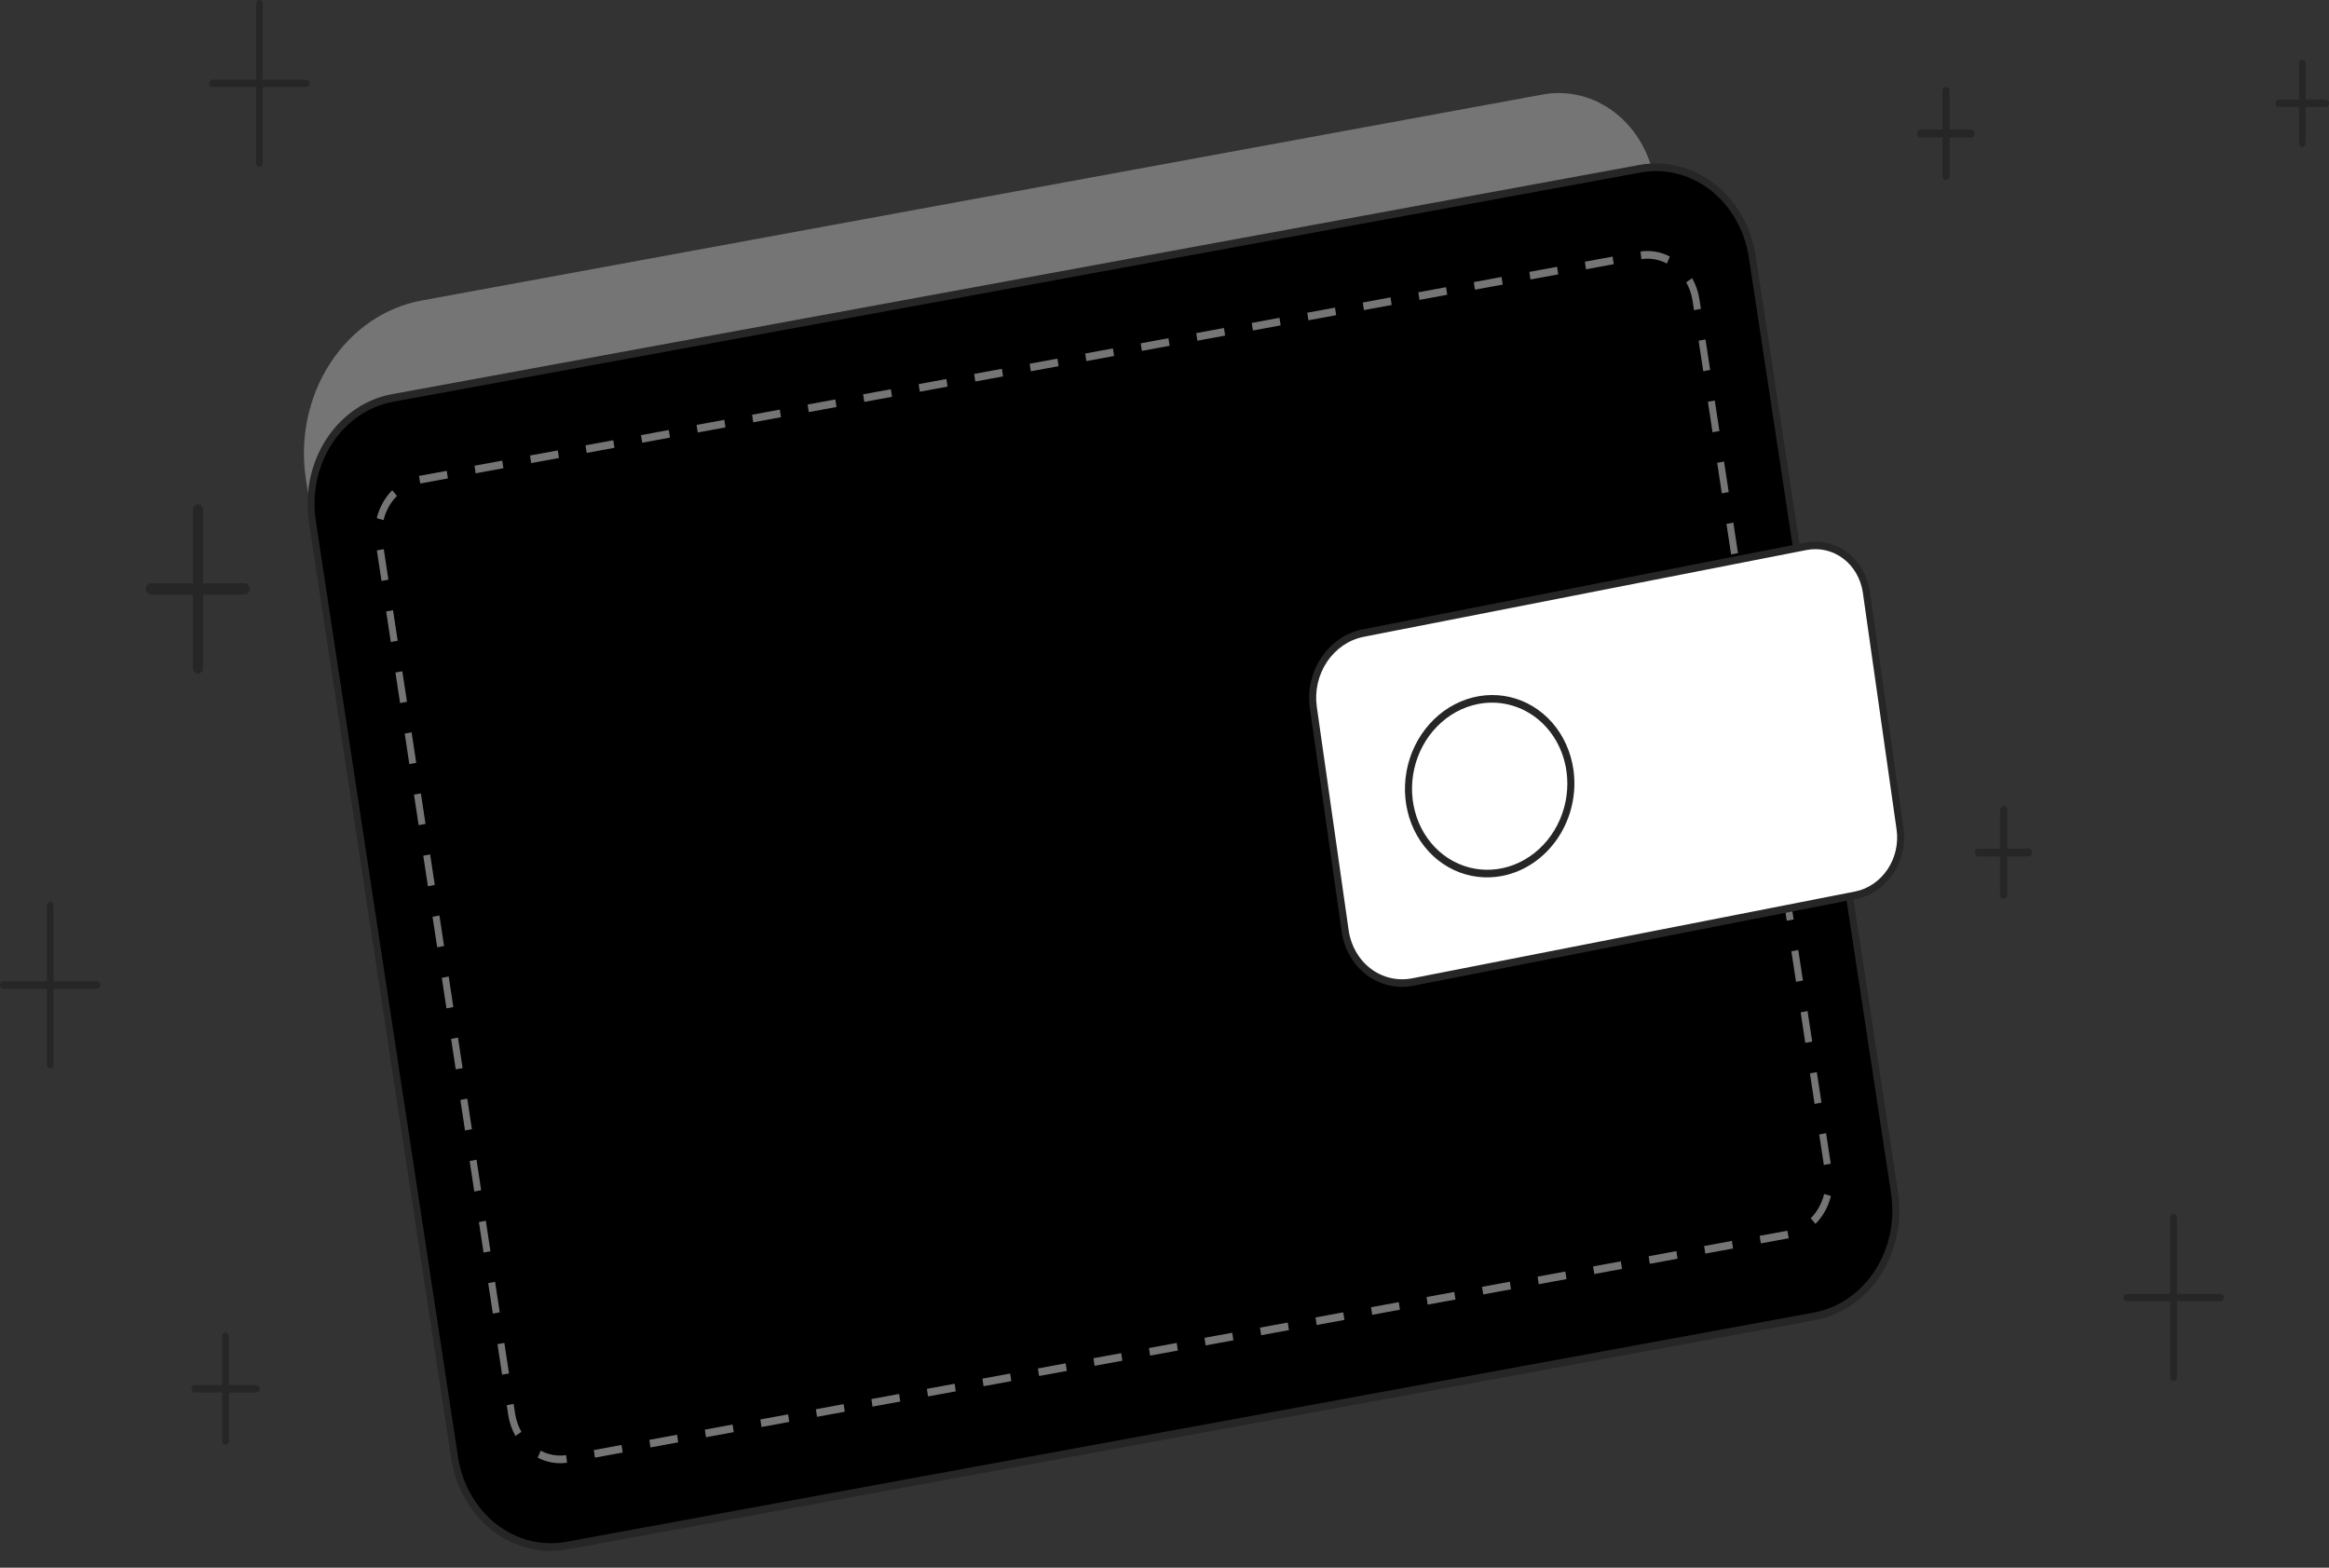 <svg width="208" height="140" viewBox="0 0 208 140" fill="none" xmlns="http://www.w3.org/2000/svg">
<rect x="0" y="0" width="208" height="140" fill="#333333" stroke="none"/>
<g clip-path="url(#clip0_283_11308)">
<path d="M37.646 26.838L137.782 8.439C140.057 8.021 142.391 8.614 144.268 10.088C146.146 11.562 147.414 13.796 147.795 16.298L160.499 99.913C160.879 102.415 160.34 104.981 159 107.046C157.659 109.111 155.628 110.506 153.353 110.924L49.395 130.025C47.119 130.443 44.786 129.85 42.908 128.376C41.031 126.903 39.762 124.669 39.382 122.167L27.316 42.756C26.767 39.139 27.546 35.429 29.484 32.444C31.421 29.459 34.357 27.443 37.646 26.838Z" fill="#757575"/>
<path d="M146.484 15.067L35.04 35.544C30.302 36.415 27.103 41.344 27.894 46.555L40.599 130.17C41.39 135.381 45.873 138.899 50.611 138.028L162.055 117.552C166.794 116.681 169.993 111.751 169.201 106.541L156.497 22.926C155.705 17.715 151.222 14.197 146.484 15.067Z" fill="black"/>
<path d="M162.105 117.89L50.661 138.367C48.304 138.797 45.889 138.182 43.944 136.655C42 135.129 40.685 132.817 40.289 130.226L27.585 46.612C27.194 44.02 27.753 41.364 29.141 39.225C30.529 37.087 32.631 35.641 34.987 35.205L146.431 14.728C148.788 14.298 151.203 14.914 153.148 16.44C155.092 17.966 156.407 20.279 156.803 22.869L169.508 106.484C169.899 109.075 169.339 111.732 167.951 113.87C166.563 116.009 164.461 117.454 162.105 117.89ZM35.09 35.882C32.897 36.288 30.941 37.633 29.649 39.623C28.358 41.614 27.837 44.086 28.201 46.498L40.905 130.112C41.274 132.524 42.497 134.675 44.307 136.096C46.117 137.516 48.365 138.089 50.558 137.688L162.002 117.212C164.195 116.806 166.151 115.461 167.443 113.471C168.734 111.481 169.255 109.008 168.891 106.596L156.187 22.982C155.818 20.571 154.595 18.419 152.785 16.999C150.976 15.579 148.727 15.006 146.534 15.406L35.09 35.882Z" fill="#262626"/>
<path d="M159.752 110.58L157.256 111.039L157.153 110.361L159.631 109.906L159.752 110.58ZM154.777 111.495L152.297 111.95L152.194 111.272L154.673 110.817L154.777 111.495ZM149.818 112.406L147.339 112.861L147.236 112.183L149.715 111.728L149.818 112.406ZM144.86 113.317L142.381 113.772L142.278 113.094L144.756 112.639L144.86 113.317ZM139.902 114.228L137.422 114.683L137.319 114.006L139.798 113.55L139.902 114.228ZM134.944 115.139L132.465 115.594L132.362 114.916L134.841 114.461L134.944 115.139ZM129.986 116.05L127.506 116.505L127.404 115.827L129.883 115.372L129.986 116.05ZM125.027 116.961L122.548 117.416L122.445 116.738L124.924 116.283L125.027 116.961ZM120.069 117.872L117.59 118.327L117.487 117.649L119.966 117.194L120.069 117.872ZM115.111 118.783L112.632 119.238L112.529 118.56L115.008 118.105L115.111 118.783ZM110.153 119.694L107.674 120.149L107.571 119.471L110.05 119.016L110.153 119.694ZM105.194 120.605L102.715 121.06L102.612 120.382L105.092 119.927L105.194 120.605ZM100.236 121.516L97.757 121.971L97.654 121.294L100.133 120.838L100.236 121.516ZM95.278 122.427L92.799 122.882L92.696 122.205L95.175 121.749L95.278 122.427ZM90.32 123.338L87.841 123.793L87.738 123.116L90.217 122.66L90.32 123.338ZM85.362 124.249L82.882 124.704L82.779 124.027L85.259 123.571L85.362 124.249ZM80.403 125.16L77.924 125.615L77.822 124.938L80.3 124.482L80.403 125.16ZM75.445 126.071L72.966 126.526L72.863 125.849L75.342 125.393L75.445 126.071ZM70.487 126.982L68.008 127.437L67.905 126.76L70.384 126.304L70.487 126.982ZM65.529 127.893L63.05 128.348L62.947 127.671L65.426 127.215L65.529 127.893ZM60.571 128.804L58.092 129.26L57.989 128.582L60.468 128.126L60.571 128.804ZM55.612 129.715L53.133 130.17L53.031 129.493L55.51 129.037L55.612 129.715ZM50.643 130.625C49.747 130.754 48.836 130.597 48.02 130.171L48.288 129.55C48.995 129.919 49.785 130.057 50.562 129.945L50.643 130.625ZM162.138 109.298L161.716 108.791C162.295 108.21 162.709 107.458 162.911 106.625L163.515 106.802C163.283 107.762 162.805 108.628 162.138 109.298ZM46.036 128.231C45.708 127.653 45.487 127.01 45.386 126.338L45.257 125.488L45.873 125.375L46.002 126.225C46.09 126.808 46.281 127.366 46.566 127.867L46.036 128.231ZM163.502 103.921L162.886 104.034L162.472 101.308L163.088 101.194L163.502 103.921ZM45.459 122.649L44.842 122.762L44.428 120.036L45.044 119.922L45.459 122.649ZM162.673 98.468L162.057 98.582L161.643 95.855L162.259 95.742L162.673 98.468ZM44.63 117.196L44.014 117.309L43.6 114.583L44.216 114.47L44.63 117.196ZM161.845 93.016L161.229 93.129L160.814 90.403L161.431 90.289L161.845 93.016ZM43.802 111.744L43.185 111.857L42.771 109.131L43.388 109.017L43.802 111.744ZM161.017 87.563L160.4 87.677L159.986 84.95L160.602 84.837L161.017 87.563ZM42.973 106.291L42.357 106.404L41.943 103.678L42.559 103.565L42.973 106.291ZM160.188 82.111L159.572 82.224L159.158 79.498L159.774 79.385L160.188 82.111ZM42.145 100.839L41.529 100.952L41.114 98.226L41.731 98.112L42.145 100.839ZM159.36 76.658L158.743 76.772L158.329 74.045L158.945 73.932L159.36 76.658ZM41.316 95.386L40.7 95.499L40.286 92.773L40.902 92.66L41.316 95.386ZM158.531 71.206L157.915 71.319L157.501 68.593L158.117 68.48L158.531 71.206ZM40.488 89.934L39.872 90.047L39.458 87.321L40.074 87.207L40.488 89.934ZM157.703 65.753L157.086 65.866L156.672 63.14L157.289 63.027L157.703 65.753ZM39.66 84.481L39.043 84.595L38.629 81.868L39.245 81.755L39.66 84.481ZM156.874 60.301L156.258 60.414L155.844 57.687L156.46 57.574L156.874 60.301ZM38.831 79.029L38.215 79.142L37.801 76.416L38.417 76.302L38.831 79.029ZM156.046 54.848L155.43 54.962L155.015 52.236L155.632 52.122L156.046 54.848ZM38.003 73.576L37.386 73.689L36.972 70.963L37.589 70.85L38.003 73.576ZM155.217 49.395L154.601 49.508L154.187 46.783L154.803 46.67L155.217 49.395ZM37.174 68.124L36.558 68.237L36.144 65.511L36.76 65.398L37.174 68.124ZM154.389 43.943L153.773 44.057L153.359 41.33L153.975 41.217L154.389 43.943ZM36.346 62.671L35.73 62.784L35.315 60.058L35.932 59.945L36.346 62.671ZM153.561 38.491L152.944 38.604L152.53 35.878L153.146 35.765L153.561 38.491ZM35.517 57.219L34.901 57.332L34.487 54.606L35.103 54.492L35.517 57.219ZM152.732 33.038L152.116 33.152L151.702 30.425L152.318 30.312L152.732 33.038ZM34.689 51.766L34.073 51.88L33.658 49.153L34.275 49.04L34.689 51.766ZM151.904 27.586L151.287 27.699L151.16 26.858C151.072 26.273 150.879 25.712 150.592 25.209L151.122 24.844C151.453 25.423 151.675 26.069 151.777 26.744L151.904 27.586ZM34.253 46.449L33.649 46.271C33.883 45.312 34.363 44.447 35.031 43.779L35.452 44.286C34.872 44.866 34.456 45.617 34.253 46.449ZM148.867 23.53C148.158 23.162 147.368 23.027 146.592 23.141L146.509 22.46C147.405 22.328 148.316 22.484 149.133 22.908L148.867 23.53ZM144.123 23.592L141.644 24.048L141.542 23.37L144.021 22.914L144.123 23.592ZM139.165 24.503L136.686 24.959L136.583 24.281L139.062 23.826L139.165 24.503ZM134.207 25.414L131.727 25.87L131.624 25.192L134.104 24.736L134.207 25.414ZM129.248 26.325L126.77 26.781L126.667 26.103L129.146 25.647L129.248 26.325ZM124.29 27.236L121.811 27.692L121.708 27.014L124.187 26.558L124.29 27.236ZM119.332 28.147L116.853 28.603L116.75 27.925L119.229 27.47L119.332 28.147ZM114.374 29.058L111.895 29.514L111.792 28.836L114.271 28.381L114.374 29.058ZM109.416 29.969L106.936 30.425L106.833 29.747L109.313 29.292L109.416 29.969ZM104.457 30.88L101.978 31.336L101.875 30.658L104.354 30.203L104.457 30.88ZM99.499 31.791L97.02 32.247L96.917 31.569L99.396 31.114L99.499 31.791ZM94.541 32.702L92.062 33.158L91.959 32.48L94.438 32.025L94.541 32.702ZM89.583 33.614L87.104 34.069L87.001 33.391L89.479 32.936L89.583 33.614ZM84.624 34.525L82.145 34.98L82.042 34.302L84.521 33.847L84.624 34.525ZM79.666 35.435L77.187 35.891L77.084 35.213L79.563 34.758L79.666 35.435ZM74.708 36.346L72.229 36.802L72.126 36.124L74.604 35.669L74.708 36.346ZM69.75 37.258L67.27 37.713L67.167 37.035L69.646 36.58L69.75 37.258ZM64.792 38.169L62.313 38.624L62.21 37.946L64.689 37.491L64.792 38.169ZM59.833 39.08L57.354 39.535L57.251 38.857L59.73 38.402L59.833 39.08ZM54.875 39.991L52.396 40.446L52.293 39.768L54.772 39.313L54.875 39.991ZM49.917 40.902L47.438 41.357L47.335 40.679L49.814 40.224L49.917 40.902ZM44.959 41.813L42.48 42.268L42.377 41.59L44.856 41.135L44.959 41.813ZM40.001 42.724L37.53 43.178L37.419 42.501L39.898 42.046L40.001 42.724Z" fill="#757575"/>
<path d="M121.734 56.541L161.283 48.791C162.525 48.548 163.791 48.841 164.803 49.607C165.815 50.372 166.489 51.547 166.678 52.873L169.692 74.028C169.881 75.354 169.569 76.722 168.824 77.832C168.079 78.942 166.963 79.701 165.721 79.945L126.173 87.695C124.783 87.967 123.366 87.639 122.234 86.782C121.102 85.926 120.347 84.611 120.135 83.127L117.291 63.163C117.186 62.428 117.218 61.674 117.385 60.944C117.552 60.214 117.85 59.521 118.262 58.906C118.675 58.291 119.194 57.766 119.79 57.36C120.385 56.955 121.046 56.676 121.734 56.541Z" fill="white"/>
<path d="M165.77 80.278L126.219 88.03C124.747 88.316 123.247 87.968 122.048 87.06C120.849 86.153 120.049 84.761 119.823 83.191L116.979 63.224C116.757 61.652 117.128 60.031 118.01 58.715C118.893 57.401 120.215 56.499 121.686 56.209L161.237 48.458C162.562 48.2 163.911 48.513 164.989 49.329C166.068 50.145 166.788 51.397 166.991 52.81L170.004 73.969C170.204 75.382 169.871 76.841 169.077 78.024C168.283 79.207 167.094 80.017 165.77 80.278ZM121.78 56.871C120.474 57.129 119.3 57.93 118.516 59.098C117.733 60.266 117.403 61.705 117.6 63.101L120.445 83.067C120.645 84.463 121.356 85.698 122.42 86.504C123.485 87.31 124.817 87.619 126.124 87.365L165.676 79.614C166.835 79.385 167.876 78.675 168.571 77.639C169.266 76.603 169.558 75.326 169.383 74.088L166.369 52.93C166.191 51.693 165.561 50.597 164.617 49.882C163.672 49.168 162.491 48.893 161.332 49.119L121.78 56.871Z" fill="#262626"/>
<path d="M134.131 77.884C138.091 77.106 140.812 73.04 140.21 68.801C139.608 64.563 135.91 61.758 131.95 62.536C127.991 63.314 125.269 67.38 125.872 71.618C126.474 75.857 130.172 78.662 134.131 77.884Z" fill="white"/>
<path d="M134.179 78.219C132.699 78.509 131.186 78.324 129.83 77.685C128.475 77.047 127.339 75.984 126.564 74.632C125.79 73.28 125.414 71.699 125.482 70.089C125.55 68.479 126.059 66.912 126.947 65.586C127.834 64.26 129.059 63.236 130.466 62.642C131.873 62.048 133.4 61.911 134.853 62.248C136.306 62.586 137.621 63.383 138.63 64.538C139.639 65.694 140.298 67.156 140.523 68.74C140.823 70.864 140.323 73.055 139.133 74.832C137.944 76.609 136.162 77.827 134.179 78.219ZM131.998 62.87C130.642 63.136 129.377 63.828 128.364 64.856C127.351 65.884 126.635 67.203 126.307 68.646C125.979 70.09 126.053 71.592 126.52 72.964C126.987 74.336 127.826 75.515 128.93 76.353C130.035 77.192 131.356 77.65 132.727 77.672C134.097 77.694 135.455 77.278 136.629 76.476C137.803 75.674 138.741 74.523 139.322 73.168C139.904 71.812 140.105 70.314 139.899 68.863C139.62 66.917 138.632 65.193 137.151 64.069C135.669 62.946 133.816 62.514 131.998 62.87Z" fill="#262626"/>
<path d="M17.678 60.156C17.618 60.156 17.559 60.143 17.504 60.118C17.448 60.093 17.398 60.056 17.356 60.009C17.314 59.963 17.28 59.907 17.257 59.847C17.234 59.786 17.223 59.721 17.223 59.655V45.527C17.223 45.394 17.271 45.267 17.356 45.173C17.441 45.079 17.557 45.026 17.678 45.026C17.799 45.026 17.915 45.079 18 45.173C18.085 45.267 18.133 45.394 18.133 45.527V59.655C18.133 59.788 18.085 59.915 18 60.009C17.915 60.103 17.799 60.156 17.678 60.156Z" fill="#262626"/>
<path d="M21.87 53.092H13.487C13.426 53.093 13.366 53.081 13.309 53.057C13.253 53.032 13.202 52.995 13.158 52.949C13.115 52.902 13.081 52.846 13.057 52.785C13.034 52.724 13.021 52.658 13.021 52.591C13.021 52.524 13.034 52.458 13.057 52.397C13.081 52.335 13.115 52.28 13.158 52.233C13.202 52.187 13.253 52.15 13.309 52.125C13.366 52.101 13.426 52.089 13.487 52.09H21.87C21.989 52.093 22.103 52.147 22.186 52.241C22.269 52.334 22.316 52.46 22.316 52.591C22.316 52.722 22.269 52.848 22.186 52.941C22.103 53.035 21.989 53.089 21.87 53.092Z" fill="#262626"/>
<path d="M178.936 80.271C178.851 80.271 178.77 80.234 178.709 80.168C178.649 80.102 178.615 80.012 178.615 79.918V72.34C178.614 72.293 178.622 72.246 178.637 72.202C178.653 72.159 178.677 72.118 178.706 72.085C178.736 72.051 178.772 72.024 178.812 72.006C178.851 71.987 178.894 71.978 178.936 71.978C178.979 71.978 179.022 71.987 179.061 72.006C179.101 72.024 179.137 72.051 179.166 72.085C179.196 72.118 179.22 72.159 179.235 72.202C179.251 72.246 179.259 72.293 179.258 72.34V79.918C179.258 79.964 179.249 80.01 179.233 80.053C179.217 80.096 179.193 80.135 179.163 80.168C179.134 80.201 179.098 80.227 179.059 80.244C179.02 80.262 178.979 80.271 178.936 80.271Z" fill="#262626"/>
<path d="M181.186 76.482H176.689C176.646 76.483 176.603 76.475 176.563 76.458C176.523 76.441 176.487 76.415 176.456 76.382C176.426 76.349 176.401 76.31 176.385 76.266C176.368 76.223 176.359 76.176 176.359 76.129C176.359 76.082 176.368 76.035 176.385 75.992C176.401 75.948 176.426 75.909 176.456 75.876C176.487 75.843 176.523 75.817 176.563 75.8C176.603 75.783 176.646 75.775 176.689 75.776H181.186C181.269 75.778 181.349 75.817 181.407 75.882C181.466 75.948 181.499 76.037 181.499 76.129C181.499 76.221 181.466 76.31 181.407 76.376C181.349 76.442 181.269 76.48 181.186 76.482Z" fill="#262626"/>
<path d="M173.798 16.062C173.756 16.062 173.714 16.053 173.675 16.035C173.636 16.018 173.601 15.992 173.571 15.959C173.541 15.926 173.517 15.887 173.501 15.844C173.485 15.802 173.477 15.756 173.477 15.709V8.131C173.476 8.084 173.483 8.037 173.499 7.993C173.514 7.95 173.538 7.91 173.568 7.876C173.598 7.842 173.633 7.815 173.673 7.797C173.712 7.779 173.755 7.769 173.798 7.769C173.841 7.769 173.883 7.779 173.923 7.797C173.962 7.815 173.998 7.842 174.028 7.876C174.058 7.91 174.081 7.95 174.097 7.993C174.112 8.037 174.12 8.084 174.119 8.131V15.709C174.119 15.803 174.085 15.893 174.025 15.959C173.965 16.025 173.883 16.062 173.798 16.062Z" fill="#262626"/>
<path d="M176.047 12.273H171.55C171.507 12.275 171.465 12.266 171.425 12.249C171.385 12.232 171.348 12.206 171.318 12.173C171.287 12.14 171.263 12.101 171.246 12.057C171.229 12.014 171.221 11.967 171.221 11.92C171.221 11.873 171.229 11.826 171.246 11.783C171.263 11.74 171.287 11.7 171.318 11.667C171.348 11.634 171.385 11.609 171.425 11.591C171.465 11.574 171.507 11.566 171.55 11.567H176.047C176.131 11.569 176.21 11.608 176.269 11.674C176.327 11.74 176.36 11.828 176.36 11.92C176.36 12.012 176.327 12.101 176.269 12.167C176.21 12.233 176.131 12.271 176.047 12.273H176.047Z" fill="#262626"/>
<path d="M20.14 129.03C20.101 129.03 20.062 129.021 20.026 129.004C19.99 128.988 19.957 128.963 19.929 128.932C19.901 128.902 19.88 128.865 19.865 128.825C19.85 128.785 19.842 128.742 19.842 128.698V119.345C19.841 119.3 19.848 119.256 19.862 119.215C19.877 119.173 19.898 119.136 19.926 119.104C19.954 119.072 19.987 119.047 20.024 119.029C20.061 119.012 20.101 119.003 20.141 119.003C20.181 119.003 20.22 119.012 20.257 119.029C20.294 119.047 20.327 119.072 20.355 119.104C20.383 119.136 20.405 119.173 20.419 119.215C20.434 119.256 20.44 119.3 20.439 119.345V128.698C20.439 128.742 20.432 128.785 20.417 128.825C20.402 128.865 20.38 128.902 20.352 128.933C20.324 128.963 20.291 128.988 20.255 129.004C20.219 129.021 20.18 129.03 20.14 129.03Z" fill="#262626"/>
<path d="M22.892 124.353H17.391C17.311 124.353 17.235 124.318 17.179 124.256C17.123 124.194 17.092 124.109 17.092 124.021C17.092 123.934 17.123 123.849 17.179 123.787C17.235 123.725 17.311 123.69 17.391 123.69H22.892C22.971 123.69 23.047 123.725 23.103 123.787C23.159 123.849 23.19 123.934 23.19 124.021C23.19 124.109 23.159 124.194 23.103 124.256C23.047 124.318 22.971 124.353 22.892 124.353Z" fill="#262626"/>
<path d="M4.482 95.408C4.403 95.408 4.327 95.373 4.271 95.311C4.215 95.248 4.184 95.164 4.184 95.076V80.848C4.184 80.76 4.215 80.676 4.271 80.614C4.327 80.552 4.403 80.517 4.482 80.517C4.562 80.517 4.638 80.552 4.694 80.614C4.75 80.676 4.781 80.76 4.781 80.848V95.076C4.781 95.164 4.75 95.248 4.694 95.31C4.638 95.373 4.562 95.407 4.482 95.408Z" fill="#262626"/>
<path d="M8.667 88.294H0.299C0.22 88.294 0.144 88.259 0.088 88.197C0.031 88.134 0 88.05 0 87.962C0 87.874 0.031 87.79 0.088 87.728C0.144 87.665 0.22 87.63 0.299 87.63H8.667C8.746 87.63 8.822 87.665 8.878 87.728C8.934 87.79 8.965 87.874 8.965 87.962C8.965 88.05 8.934 88.134 8.878 88.197C8.822 88.259 8.746 88.294 8.667 88.294Z" fill="#262626"/>
<path d="M23.17 14.891C23.091 14.891 23.015 14.856 22.959 14.794C22.903 14.732 22.871 14.647 22.871 14.559V0.332C22.871 0.244 22.903 0.159 22.959 0.097C23.015 0.035 23.091 0 23.17 0C23.249 0 23.325 0.035 23.381 0.097C23.437 0.159 23.469 0.244 23.469 0.332V14.559C23.469 14.647 23.437 14.732 23.381 14.794C23.325 14.856 23.249 14.891 23.17 14.891Z" fill="#262626"/>
<path d="M27.354 7.777H18.986C18.907 7.777 18.831 7.742 18.775 7.68C18.719 7.618 18.688 7.533 18.688 7.445C18.688 7.358 18.719 7.273 18.775 7.211C18.831 7.149 18.907 7.114 18.986 7.114H27.354C27.433 7.114 27.509 7.149 27.565 7.211C27.621 7.273 27.653 7.358 27.653 7.445C27.653 7.533 27.621 7.618 27.565 7.68C27.509 7.742 27.433 7.777 27.354 7.777Z" fill="#262626"/>
<path d="M194.121 123.324C194.042 123.324 193.966 123.29 193.91 123.227C193.854 123.165 193.822 123.081 193.822 122.993V108.765C193.822 108.677 193.854 108.593 193.91 108.531C193.966 108.468 194.042 108.433 194.121 108.433C194.2 108.433 194.276 108.468 194.332 108.531C194.388 108.593 194.42 108.677 194.42 108.765V122.993C194.42 123.081 194.388 123.165 194.332 123.227C194.276 123.289 194.2 123.324 194.121 123.324Z" fill="#262626"/>
<path d="M198.305 116.21H189.937C189.858 116.21 189.782 116.176 189.726 116.113C189.67 116.051 189.639 115.967 189.639 115.879C189.639 115.791 189.67 115.707 189.726 115.644C189.782 115.582 189.858 115.547 189.937 115.547H198.305C198.385 115.547 198.461 115.582 198.517 115.644C198.573 115.707 198.604 115.791 198.604 115.879C198.604 115.967 198.573 116.051 198.517 116.113C198.461 116.176 198.385 116.21 198.305 116.21Z" fill="#262626"/>
<path d="M205.609 13.111C205.57 13.111 205.531 13.102 205.495 13.085C205.459 13.069 205.426 13.044 205.398 13.014C205.37 12.983 205.348 12.946 205.333 12.906C205.318 12.866 205.311 12.822 205.311 12.779V5.665C205.311 5.577 205.342 5.493 205.398 5.431C205.454 5.368 205.53 5.333 205.609 5.333C205.689 5.333 205.765 5.368 205.821 5.431C205.877 5.493 205.908 5.577 205.908 5.665V12.779C205.908 12.822 205.9 12.866 205.885 12.906C205.87 12.946 205.848 12.983 205.821 13.014C205.793 13.044 205.76 13.069 205.724 13.085C205.687 13.102 205.649 13.111 205.609 13.111Z" fill="#262626"/>
<path d="M207.701 9.554H203.518C203.478 9.554 203.439 9.545 203.403 9.528C203.367 9.512 203.334 9.487 203.306 9.457C203.279 9.426 203.257 9.389 203.241 9.349C203.226 9.309 203.219 9.266 203.219 9.222C203.219 9.179 203.226 9.136 203.241 9.095C203.257 9.055 203.279 9.019 203.306 8.988C203.334 8.957 203.367 8.933 203.403 8.916C203.439 8.899 203.478 8.891 203.518 8.891H207.701C207.781 8.891 207.857 8.926 207.913 8.988C207.969 9.05 208 9.134 208 9.222C208 9.31 207.969 9.394 207.913 9.457C207.857 9.519 207.781 9.554 207.701 9.554Z" fill="#262626"/>
</g>
<defs>
<clipPath id="clip0_283_11308">
<rect width="208" height="140" fill="white"/>
</clipPath>
</defs>
</svg>
